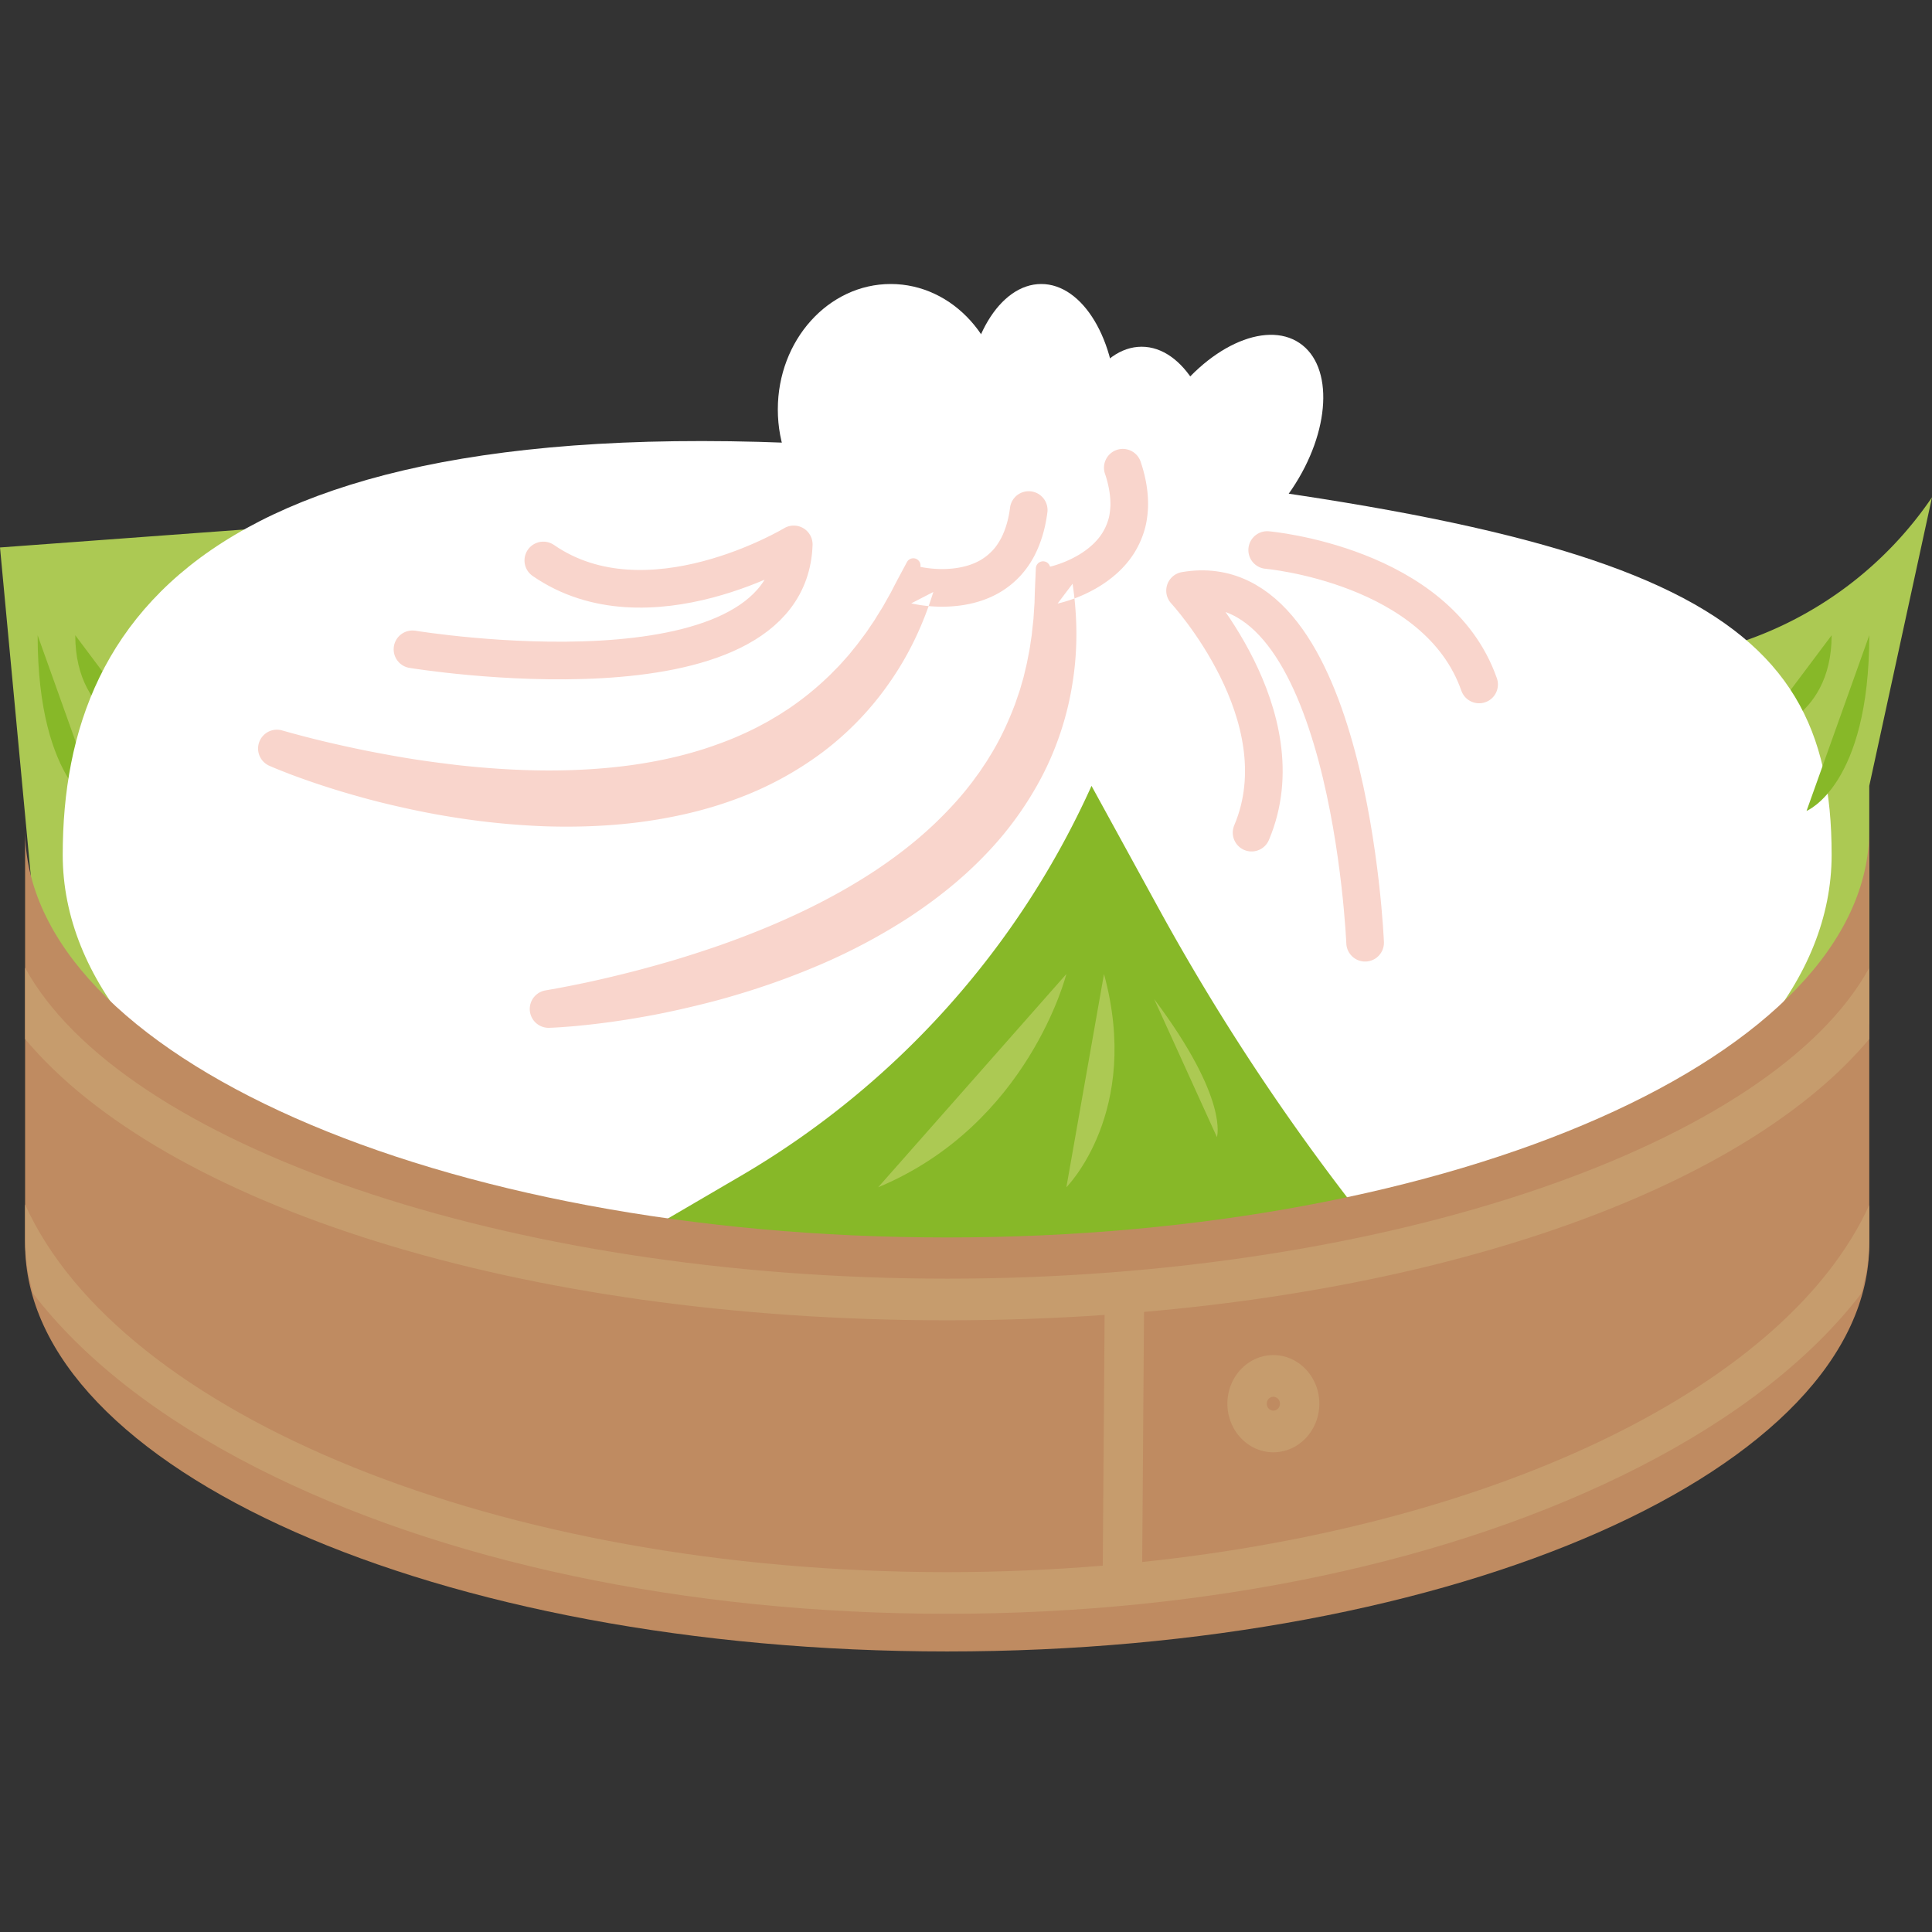 <svg xmlns="http://www.w3.org/2000/svg" width="120" height="120"><rect width="100%" height="100%" fill="#333333" stroke="none"/><g fill="none" fill-rule="evenodd"><path fill="#ACC953" d="m0 34.004 2.338 24.935 2.337 1.558 5.6 4.471-1.704-4.47 6.599-27.61zm91.948 29.61h24.156V48.812L120 30.887a23.25 23.25 0 0 1-25.924 9.21l-2.128-.639v24.156z"/><path fill="#87B828" d="M9.35 45.692s-4.675-.78-4.675-6.234m1.559 10.909S2.338 48.81 2.338 39.458m106.752 6.234s4.676-.78 4.676-6.234"/><path fill="#FFF" d="M113.766 53.095c0 15.48-24.595 28.028-54.935 28.028-30.34 0-54.935-12.549-54.935-28.028 0-15.48 10.13-29.174 54.935-24.912 44.805 4.262 54.935 9.432 54.935 24.912"/><path fill="#87B828" d="m85.318 76.471-22.59 22.59-22.591-22.59 5.86-3.425a53.549 53.549 0 0 0 21.799-24.234l4.16 7.592a139.934 139.934 0 0 0 13.362 20.067"/><path fill="#BF8B61" d="M1.558 77.25c0 13.987 25.642 25.325 57.273 25.325 31.631 0 57.273-11.338 57.273-25.325V51.536c0 13.986-25.642 25.325-57.273 25.325-31.63 0-57.273-11.339-57.273-25.325V77.25z"/><path fill="#ACC953" d="M66.234 60.497s-2.338 9.35-11.689 13.247m11.689 0s4.675-4.675 2.337-13.247m7.013 10.13s.78-2.338-3.896-8.571"/><path fill="#87B828" d="M112.208 50.367s3.896-1.558 3.896-10.909"/><path fill="#FFF" d="M62.338 25.432c0 4.304-3.14 7.792-7.013 7.792-3.874 0-7.013-3.488-7.013-7.792 0-4.303 3.14-7.792 7.013-7.792 3.873 0 7.013 3.489 7.013 7.792"/><path fill="#FFF" d="M69.35 25.432c0 4.304-2.093 7.792-4.675 7.792S60 29.736 60 25.432c0-4.303 2.093-7.792 4.675-7.792s4.676 3.489 4.676 7.792"/><path fill="#FFF" d="M75.584 29.328c0 4.304-2.093 7.792-4.675 7.792s-4.675-3.488-4.675-7.792c0-4.303 2.093-7.792 4.675-7.792s4.675 3.489 4.675 7.792"/><path fill="#FFF" d="M80.243 30.379c-2.4 3.57-6.085 5.298-8.227 3.857-2.143-1.44-1.934-5.504.468-9.075 2.401-3.571 6.085-5.298 8.228-3.857 2.142 1.44 1.933 5.503-.469 9.075"/><path fill="#F9D5CC" d="M65.056 31.811c-.114.901-.354 1.831-.81 2.713a5.856 5.856 0 0 1-.866 1.238 5.68 5.68 0 0 1-1.183.974c-.872.537-1.844.801-2.78.9a8.835 8.835 0 0 1-2.088-.031 9.63 9.63 0 0 1-.347-.052l-.178-.033a4.844 4.844 0 0 1-.204-.045l1.371-.706c-.59 1.904-1.442 3.765-2.604 5.456a18.91 18.91 0 0 1-4.245 4.474 21.04 21.04 0 0 1-5.42 2.934c-1.92.714-3.91 1.156-5.898 1.423-1.99.26-3.985.331-5.96.267a47.32 47.32 0 0 1-5.862-.59 48.51 48.51 0 0 1-2.876-.555c-.951-.21-1.897-.44-2.833-.707a50.036 50.036 0 0 1-4.162-1.35l-.683-.266a22.155 22.155 0 0 1-.696-.29 1.17 1.17 0 0 1 .78-2.2l.041.012.65.181.669.178c.449.115.898.23 1.35.336a77.79 77.79 0 0 0 2.722.593c.91.176 1.822.344 2.737.487.913.144 1.83.26 2.745.37 3.66.407 7.343.485 10.894-.013 1.772-.254 3.509-.651 5.156-1.246a20.45 20.45 0 0 0 2.405-1.02c.197-.092.383-.202.575-.302.095-.052.193-.1.285-.155l.279-.166c.186-.11.375-.216.554-.337.18-.119.365-.23.541-.355a18.329 18.329 0 0 0 2.025-1.615c.156-.15.32-.293.472-.448.15-.156.304-.31.457-.465.152-.155.292-.323.44-.484.071-.082.146-.162.217-.245l.206-.255c.135-.173.281-.337.409-.516l.396-.529c.133-.176.25-.364.376-.547l.187-.275c.06-.093.116-.19.175-.284l.354-.568.33-.587.166-.293.155-.301c.103-.2.208-.402.315-.602l.537-1.002a.448.448 0 0 1 .835.295l.092.02.12.022a6.938 6.938 0 0 0 .77.086 6.5 6.5 0 0 0 1.025-.024c.668-.07 1.294-.253 1.802-.568.254-.158.48-.346.683-.563.205-.213.368-.473.518-.744.288-.557.472-1.214.56-1.915a1.169 1.169 0 0 1 2.32.288l-.001.002z"/><path fill="#F9D5CC" d="M70.861 28.72c.288.861.474 1.804.445 2.796-.025.495-.089 1-.245 1.491-.151.49-.37.961-.645 1.39-.554.862-1.316 1.52-2.117 2.015a8.827 8.827 0 0 1-1.895.875 8.24 8.24 0 0 1-.336.103l-.174.048c-.065.016-.112.028-.204.048l.93-1.23c.294 1.971.33 4.018.015 6.045a18.908 18.908 0 0 1-1.89 5.871 21.046 21.046 0 0 1-3.617 4.992c-1.422 1.474-3.024 2.734-4.7 3.835a36.765 36.765 0 0 1-5.258 2.82 47.291 47.291 0 0 1-5.54 2.006c-.936.281-1.883.521-2.832.744-.949.222-1.9.425-2.86.59a49.918 49.918 0 0 1-4.336.584l-.732.056c-.248.017-.483.03-.751.04a1.17 1.17 0 0 1-.25-2.321l.042-.008.664-.117.68-.13c.454-.09.91-.181 1.363-.28a77.886 77.886 0 0 0 2.71-.645 77.991 77.991 0 0 0 2.678-.745 73.513 73.513 0 0 0 2.635-.855c3.476-1.218 6.83-2.741 9.815-4.727 1.487-.996 2.881-2.106 4.109-3.355.616-.621 1.2-1.272 1.726-1.96.137-.169.258-.349.388-.522.063-.088.13-.173.19-.264l.18-.27c.12-.179.244-.356.353-.543.11-.185.23-.366.334-.554.435-.747.8-1.53 1.126-2.333.076-.202.162-.402.232-.607.067-.206.14-.411.21-.617.07-.206.124-.418.187-.627.03-.105.062-.21.09-.315l.075-.32c.048-.213.108-.424.146-.641l.128-.649c.043-.216.067-.436.102-.655l.05-.33c.014-.11.022-.22.034-.331l.074-.666.043-.671.023-.337.01-.338c.006-.226.013-.452.023-.679l.05-1.136a.448.448 0 0 1 .88-.095l.092-.022.118-.032a7.098 7.098 0 0 0 .73-.256 6.49 6.49 0 0 0 .915-.465c.572-.353 1.056-.788 1.378-1.292a3.34 3.34 0 0 0 .372-.803c.093-.281.127-.586.145-.896.018-.626-.1-1.298-.324-1.968a1.169 1.169 0 1 1 2.215-.744l.001.002z"/><path stroke="#F9D5CC" stroke-linecap="round" stroke-linejoin="round" stroke-width="2.338" d="M25.62 40.33s23.322 3.842 23.682-6.517c0 0-9.076 5.476-15.556.998M84.79 58.555s-.968-23.617-11.184-21.868c0 0 7.202 7.777 4.132 15.03m.969-17.554s10.56.917 13.163 8.35"/><path fill="#C69C6D" d="M116.104 64.536V60.11C110.14 71.004 86.338 79.42 58.83 79.42c-27.507 0-51.31-8.417-57.273-19.312v4.425c8.626 10.31 30.717 17.474 57.273 17.474 3.337 0 6.6-.116 9.779-.334l-.113 15.572c-3.147.26-6.373.403-9.666.403-27.94 0-51.37-9.783-57.273-22.837v2.208c0 1.134.186 2.249.513 3.343 3.092 4.017 7.752 7.685 13.84 10.79 11.486 5.858 26.728 9.083 42.92 9.083s31.434-3.225 42.92-9.083c6.088-3.105 10.748-6.773 13.84-10.79.327-1.094.513-2.209.513-3.343v-2.176c-5.045 11.1-22.773 19.825-45.159 22.175l.113-15.534c20.979-1.822 37.782-8.27 45.046-16.949"/><path fill="#C69C6D" d="M79.499 87.185a.42.42 0 0 1-.408.432.42.42 0 0 1-.408-.432.42.42 0 0 1 .408-.43.42.42 0 0 1 .408.43m-3.263 0c0 1.664 1.281 3.019 2.855 3.019s2.855-1.355 2.855-3.019c0-1.664-1.281-3.018-2.855-3.018s-2.855 1.354-2.855 3.018"/></g></svg>